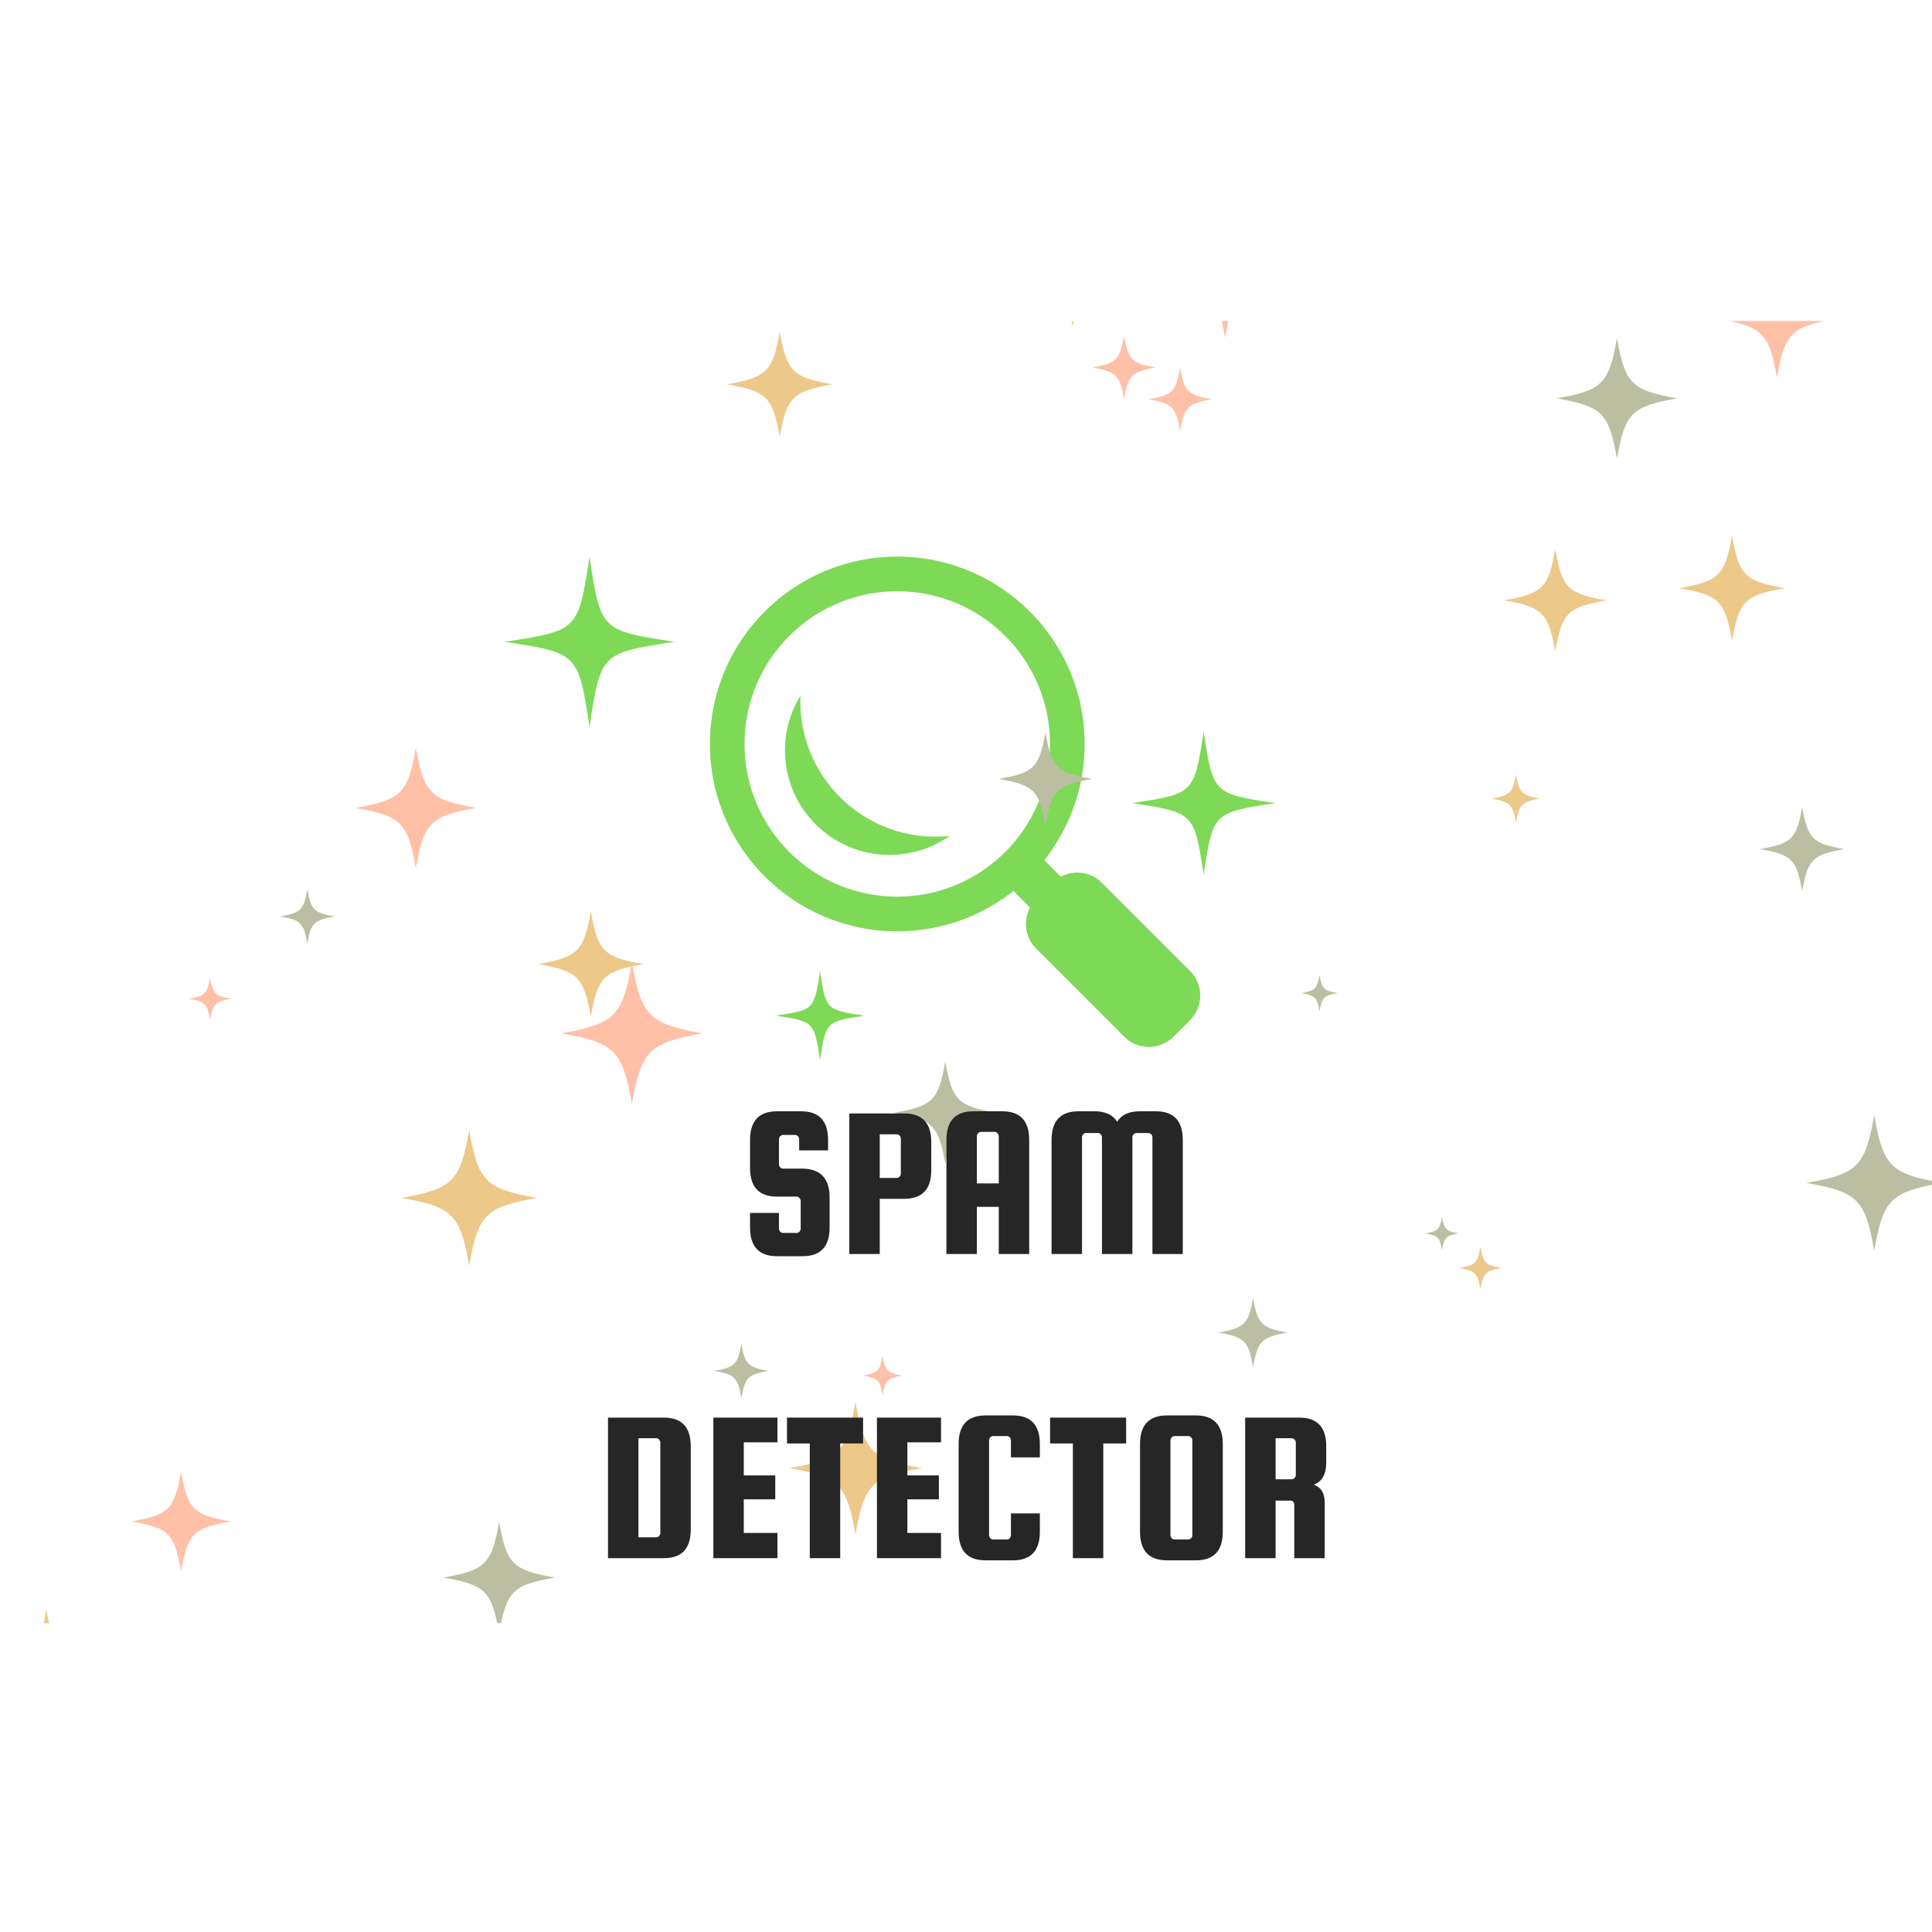 
<svg xmlns="http://www.w3.org/2000/svg" xmlns:xlink="http://www.w3.org/1999/xlink" width="500" zoomAndPan="magnify" viewBox="0 0 375 375" height="500" preserveAspectRatio="xMidYMid meet" version="1.0"><defs><g/><clipPath id="9c47da3961"><path d="M 137.832 108.078 L 211 108.078 L 211 181 L 137.832 181 Z M 137.832 108.078 " clip-rule="nonzero"/></clipPath><clipPath id="1ea9a6a263"><path d="M 97.922 108.078 L 130.922 108.078 L 130.922 141.078 L 97.922 141.078 Z M 97.922 108.078 " clip-rule="nonzero"/></clipPath><clipPath id="e1d695b78a"><path d="M 219.75 142.012 L 247.5 142.012 L 247.5 169.762 L 219.75 169.762 Z M 219.75 142.012 " clip-rule="nonzero"/></clipPath><clipPath id="f20d158bad"><path d="M 150.539 188.52 L 167.789 188.52 L 167.789 205.77 L 150.539 205.77 Z M 150.539 188.52 " clip-rule="nonzero"/></clipPath><clipPath id="0ff7a021ea"><path d="M 0 312 L 20 312 L 20 315.062 L 0 315.062 Z M 0 312 " clip-rule="nonzero"/></clipPath><clipPath id="0bf6a8cbb1"><path d="M 333 62.312 L 357 62.312 L 357 74 L 333 74 Z M 333 62.312 " clip-rule="nonzero"/></clipPath><clipPath id="52f87f4683"><path d="M 195 62.312 L 222 62.312 L 222 64 L 195 64 Z M 195 62.312 " clip-rule="nonzero"/></clipPath><clipPath id="cd735cf726"><path d="M 225 62.312 L 250 62.312 L 250 66 L 225 66 Z M 225 62.312 " clip-rule="nonzero"/></clipPath><clipPath id="681db04107"><path d="M 86 295 L 108 295 L 108 315.062 L 86 315.062 Z M 86 295 " clip-rule="nonzero"/></clipPath></defs><path fill="#7ed957" d="M 193.676 169.902 L 199.656 163.922 L 211.797 176.066 L 205.816 182.047 Z M 193.676 169.902 " fill-opacity="1" fill-rule="nonzero"/><path fill="#7ed957" d="M 230.977 188.457 C 233.617 191.098 233.617 195.387 230.977 198.031 L 227.785 201.219 C 225.137 203.867 220.852 203.867 218.211 201.219 L 201.105 184.113 C 198.461 181.469 198.461 177.184 201.105 174.539 L 204.297 171.348 C 206.938 168.707 211.23 168.707 213.871 171.348 Z M 230.977 188.457 " fill-opacity="1" fill-rule="nonzero"/><g clip-path="url(#9c47da3961)"><path fill="#7ed957" d="M 174.156 108.035 C 154.066 108.035 137.789 124.312 137.789 144.402 C 137.789 164.492 154.066 180.773 174.156 180.773 C 194.246 180.773 210.531 164.492 210.531 144.402 C 210.531 124.312 194.246 108.035 174.156 108.035 Z M 174.156 174.043 C 157.781 174.043 144.512 160.777 144.512 144.402 C 144.512 128.027 157.781 114.762 174.156 114.762 C 190.531 114.762 203.801 128.027 203.801 144.402 C 203.801 160.777 190.531 174.043 174.156 174.043 Z M 174.156 174.043 " fill-opacity="1" fill-rule="nonzero"/></g><path fill="#7ed957" d="M 181.613 162.406 C 167.105 162.406 155.34 150.641 155.34 136.129 C 155.34 135.742 155.379 135.367 155.398 134.98 C 153.48 138.078 152.359 141.723 152.359 145.629 C 152.359 156.848 161.453 165.941 172.672 165.941 C 177.004 165.941 181.008 164.578 184.309 162.27 C 183.422 162.363 182.523 162.406 181.613 162.406 Z M 181.613 162.406 " fill-opacity="1" fill-rule="nonzero"/><g clip-path="url(#1ea9a6a263)"><path fill="#7ed957" d="M 97.922 124.574 C 112.23 126.77 112.23 126.77 114.422 141.078 C 116.613 126.77 116.613 126.77 130.918 124.574 C 116.613 122.387 116.613 122.387 114.422 108.078 C 112.23 122.387 112.23 122.387 97.922 124.574 " fill-opacity="1" fill-rule="nonzero"/></g><g clip-path="url(#e1d695b78a)"><path fill="#7ed957" d="M 219.75 155.883 C 231.781 157.73 231.781 157.73 233.629 169.758 C 235.469 157.73 235.469 157.73 247.5 155.883 C 235.469 154.043 235.469 154.043 233.629 142.012 C 231.781 154.043 231.781 154.043 219.75 155.883 " fill-opacity="1" fill-rule="nonzero"/></g><g clip-path="url(#f20d158bad)"><path fill="#7ed957" d="M 150.539 197.145 C 158.02 198.293 158.02 198.293 159.168 205.77 C 160.309 198.293 160.309 198.293 167.789 197.145 C 160.309 196 160.309 196 159.168 188.523 C 158.02 196 158.02 196 150.539 197.145 " fill-opacity="1" fill-rule="nonzero"/></g><path fill="#ecc889" d="M 336.184 103.941 C 337.555 111.691 338.66 112.801 346.418 114.164 C 338.664 115.535 337.555 116.645 336.184 124.391 C 334.816 116.641 333.707 115.531 325.949 114.164 C 333.703 112.797 334.816 111.688 336.184 103.941 Z M 336.184 103.941 " fill-opacity="1" fill-rule="nonzero"/><path fill="#ecc889" d="M 166.055 272.109 C 167.777 281.852 169.172 283.246 178.918 284.965 C 169.172 286.688 167.777 288.082 166.055 297.824 C 164.332 288.082 162.938 286.688 153.191 284.965 C 162.938 283.246 164.332 281.852 166.055 272.109 Z M 166.055 272.109 " fill-opacity="1" fill-rule="nonzero"/><path fill="#ecc889" d="M 114.672 176.906 C 116.039 184.656 117.148 185.766 124.906 187.133 C 117.152 188.5 116.039 189.609 114.672 197.355 C 113.301 189.605 112.195 188.496 104.438 187.133 C 112.191 185.762 113.301 184.652 114.672 176.906 Z M 114.672 176.906 " fill-opacity="1" fill-rule="nonzero"/><path fill="#ffc0a7" d="M 218.164 65.195 C 218.984 69.844 219.652 70.512 224.301 71.332 C 219.648 72.152 218.984 72.82 218.164 77.465 C 217.344 72.816 216.676 72.152 212.027 71.332 C 216.68 70.512 217.344 69.844 218.164 65.195 Z M 218.164 65.195 " fill-opacity="1" fill-rule="nonzero"/><path fill="#ecc889" d="M 287.344 242.031 C 287.891 245.133 288.332 245.574 291.434 246.125 C 288.332 246.672 287.891 247.113 287.344 250.215 C 286.793 247.113 286.352 246.672 283.25 246.125 C 286.352 245.574 286.793 245.133 287.344 242.031 Z M 287.344 242.031 " fill-opacity="1" fill-rule="nonzero"/><path fill="#ffc0a7" d="M 229.059 71.367 C 229.879 76.016 230.547 76.68 235.195 77.5 C 230.543 78.32 229.879 78.988 229.059 83.637 C 228.238 78.984 227.57 78.32 222.922 77.5 C 227.574 76.68 228.238 76.012 229.059 71.367 Z M 229.059 71.367 " fill-opacity="1" fill-rule="nonzero"/><path fill="#ffc0a7" d="M 35.145 285.672 C 36.434 292.977 37.48 294.023 44.793 295.312 C 37.484 296.602 36.438 297.648 35.145 304.953 C 33.855 297.645 32.809 296.602 25.496 295.312 C 32.805 294.023 33.852 292.973 35.145 285.672 Z M 35.145 285.672 " fill-opacity="1" fill-rule="nonzero"/><g clip-path="url(#0ff7a021ea)"><path fill="#ecc889" d="M 9 312.449 C 10.445 320.645 11.621 321.816 19.812 323.262 C 11.617 324.707 10.445 325.883 9 334.07 C 7.555 325.879 6.379 324.707 -1.816 323.262 C 6.383 321.816 7.555 320.641 9 312.449 Z M 9 312.449 " fill-opacity="1" fill-rule="nonzero"/></g><path fill="#ffc0a7" d="M 40.773 189.758 C 41.32 192.859 41.766 193.301 44.867 193.852 C 41.766 194.398 41.32 194.84 40.773 197.941 C 40.227 194.84 39.781 194.398 36.68 193.852 C 39.781 193.301 40.227 192.859 40.773 189.758 Z M 40.773 189.758 " fill-opacity="1" fill-rule="nonzero"/><path fill="#bbbea0" d="M 363.781 216.457 C 365.543 226.418 366.969 227.848 376.938 229.605 C 366.969 231.367 365.543 232.789 363.781 242.758 C 362.02 232.793 360.598 231.367 350.625 229.605 C 360.594 227.848 362.02 226.422 363.781 216.457 Z M 363.781 216.457 " fill-opacity="1" fill-rule="nonzero"/><path fill="#ecc889" d="M 294.242 150.332 C 294.867 153.875 295.375 154.383 298.918 155.008 C 295.375 155.633 294.867 156.141 294.242 159.684 C 293.617 156.141 293.109 155.633 289.566 155.008 C 293.109 154.383 293.617 153.875 294.242 150.332 Z M 294.242 150.332 " fill-opacity="1" fill-rule="nonzero"/><path fill="#bbbea0" d="M 202.914 142.137 C 204.125 149 205.109 149.984 211.973 151.191 C 205.105 152.406 204.121 153.391 202.914 160.25 C 201.699 153.387 200.715 152.402 193.852 151.191 C 200.719 149.98 201.703 148.996 202.914 142.137 Z M 202.914 142.137 " fill-opacity="1" fill-rule="nonzero"/><path fill="#bbbea0" d="M 243.223 251.926 C 244.121 257.02 244.848 257.746 249.945 258.645 C 244.852 259.543 244.121 260.273 243.223 265.363 C 242.32 260.27 241.594 259.539 236.496 258.645 C 241.59 257.742 242.32 257.016 243.223 251.926 Z M 243.223 251.926 " fill-opacity="1" fill-rule="nonzero"/><path fill="#bbbea0" d="M 256.113 189.254 C 256.582 191.91 256.961 192.293 259.621 192.762 C 256.961 193.23 256.582 193.609 256.113 196.27 C 255.645 193.609 255.262 193.23 252.605 192.762 C 255.262 192.293 255.645 191.91 256.113 189.254 Z M 256.113 189.254 " fill-opacity="1" fill-rule="nonzero"/><g clip-path="url(#0bf6a8cbb1)"><path fill="#ffc0a7" d="M 344.898 50.496 C 346.426 59.133 347.66 60.367 356.301 61.895 C 347.664 63.422 346.43 64.656 344.898 73.293 C 343.375 64.66 342.141 63.426 333.496 61.895 C 342.137 60.371 343.371 59.137 344.898 50.496 Z M 344.898 50.496 " fill-opacity="1" fill-rule="nonzero"/></g><path fill="#bbbea0" d="M 279.898 236.191 C 280.328 238.629 280.68 238.977 283.113 239.406 C 280.676 239.832 280.328 240.184 279.898 242.617 C 279.469 240.18 279.117 239.832 276.684 239.406 C 279.121 238.977 279.469 238.625 279.898 236.191 Z M 279.898 236.191 " fill-opacity="1" fill-rule="nonzero"/><path fill="#ecc889" d="M 151.348 64.371 C 152.719 72.121 153.824 73.234 161.582 74.598 C 153.828 75.965 152.719 77.078 151.348 84.824 C 149.98 77.074 148.871 75.961 141.113 74.598 C 148.867 73.23 149.98 72.117 151.348 64.371 Z M 151.348 64.371 " fill-opacity="1" fill-rule="nonzero"/><path fill="#bbbea0" d="M 59.656 172.617 C 60.359 176.605 60.93 177.172 64.918 177.879 C 60.93 178.582 60.359 179.152 59.656 183.137 C 58.953 179.152 58.383 178.582 54.395 177.879 C 58.383 177.172 58.953 176.605 59.656 172.617 Z M 59.656 172.617 " fill-opacity="1" fill-rule="nonzero"/><g clip-path="url(#52f87f4683)"><path fill="#ecc889" d="M 208.18 37.602 C 209.898 47.348 211.293 48.738 221.039 50.461 C 211.293 52.18 209.898 53.574 208.18 63.32 C 206.457 53.574 205.062 52.18 195.316 50.461 C 205.062 48.738 206.457 47.348 208.18 37.602 Z M 208.18 37.602 " fill-opacity="1" fill-rule="nonzero"/></g><path fill="#ffc0a7" d="M 171.32 263.195 C 171.828 266.074 172.238 266.484 175.121 266.996 C 172.242 267.504 171.832 267.914 171.32 270.797 C 170.812 267.918 170.402 267.508 167.52 266.996 C 170.398 266.488 170.809 266.078 171.32 263.195 Z M 171.32 263.195 " fill-opacity="1" fill-rule="nonzero"/><g clip-path="url(#cd735cf726)"><path fill="#ffc0a7" d="M 237.773 41.562 C 239.379 50.641 240.676 51.941 249.762 53.547 C 240.68 55.152 239.379 56.445 237.773 65.531 C 236.168 56.449 234.871 55.152 225.789 53.547 C 234.871 51.941 236.168 50.645 237.773 41.562 Z M 237.773 41.562 " fill-opacity="1" fill-rule="nonzero"/></g><path fill="#ffc0a7" d="M 122.66 186.828 C 124.496 197.238 125.988 198.727 136.402 200.562 C 125.992 202.398 124.5 203.891 122.66 214.297 C 120.824 203.887 119.336 202.398 108.918 200.562 C 119.332 198.727 120.82 197.234 122.66 186.828 Z M 122.66 186.828 " fill-opacity="1" fill-rule="nonzero"/><g clip-path="url(#681db04107)"><path fill="#bbbea0" d="M 96.879 295.387 C 98.324 303.582 99.5 304.754 107.691 306.199 C 99.496 307.645 98.324 308.82 96.879 317.008 C 95.434 308.816 94.258 307.645 86.062 306.199 C 94.258 304.754 95.434 303.578 96.879 295.387 Z M 96.879 295.387 " fill-opacity="1" fill-rule="nonzero"/></g><path fill="#bbbea0" d="M 313.852 65.633 C 315.418 74.492 316.684 75.758 325.543 77.324 C 316.684 78.887 315.418 80.156 313.852 89.012 C 312.285 80.156 311.02 78.887 302.156 77.324 C 311.02 75.758 312.285 74.492 313.852 65.633 Z M 313.852 65.633 " fill-opacity="1" fill-rule="nonzero"/><path fill="#bbbea0" d="M 143.902 260.828 C 144.609 264.816 145.18 265.387 149.164 266.09 C 145.18 266.793 144.609 267.363 143.902 271.352 C 143.199 267.363 142.629 266.793 138.641 266.09 C 142.629 265.387 143.199 264.816 143.902 260.828 Z M 143.902 260.828 " fill-opacity="1" fill-rule="nonzero"/><path fill="#bbbea0" d="M 349.801 156.629 C 350.898 162.828 351.785 163.715 357.988 164.809 C 351.785 165.906 350.898 166.793 349.801 172.992 C 348.703 166.793 347.82 165.906 341.617 164.809 C 347.82 163.715 348.703 162.828 349.801 156.629 Z M 349.801 156.629 " fill-opacity="1" fill-rule="nonzero"/><path fill="#ffc0a7" d="M 80.719 145.133 C 82.285 153.992 83.551 155.258 92.41 156.824 C 83.551 158.387 82.285 159.656 80.719 168.512 C 79.152 159.656 77.887 158.387 69.023 156.824 C 77.887 155.258 79.152 153.992 80.719 145.133 Z M 80.719 145.133 " fill-opacity="1" fill-rule="nonzero"/><path fill="#ecc889" d="M 301.867 106.594 C 303.195 114.121 304.273 115.199 311.805 116.527 C 304.273 117.859 303.195 118.938 301.867 126.465 C 300.539 118.938 299.461 117.859 291.93 116.527 C 299.461 115.199 300.539 114.121 301.867 106.594 Z M 301.867 106.594 " fill-opacity="1" fill-rule="nonzero"/><path fill="#bbbea0" d="M 183.484 206.059 C 184.816 213.586 185.895 214.664 193.426 215.992 C 185.895 217.324 184.816 218.402 183.484 225.93 C 182.156 218.402 181.078 217.324 173.547 215.992 C 181.078 214.664 182.156 213.586 183.484 206.059 Z M 183.484 206.059 " fill-opacity="1" fill-rule="nonzero"/><path fill="#ecc889" d="M 91.066 219.359 C 92.828 229.324 94.254 230.75 104.223 232.512 C 94.258 234.273 92.828 235.695 91.066 245.664 C 89.305 235.699 87.883 234.273 77.91 232.512 C 87.879 230.75 89.305 229.328 91.066 219.359 Z M 91.066 219.359 " fill-opacity="1" fill-rule="nonzero"/><g fill="#272626" fill-opacity="1"><g transform="translate(143.476, 243.404)"><g><path d="M 17.25 -20.109 L 11.641 -20.109 L 11.641 -22.266 C 11.641 -22.492 11.562 -22.691 11.406 -22.859 C 11.25 -23.023 11.062 -23.109 10.844 -23.109 L 8.516 -23.109 C 8.297 -23.109 8.109 -23.023 7.953 -22.859 C 7.797 -22.691 7.719 -22.492 7.719 -22.266 L 7.719 -17.422 C 7.719 -17.191 7.797 -16.992 7.953 -16.828 C 8.109 -16.66 8.297 -16.578 8.516 -16.578 L 12.312 -16.578 C 15.801 -16.516 17.547 -14.656 17.547 -11 L 17.547 -5.141 C 17.547 -1.43 15.801 0.422 12.312 0.422 L 7.344 0.422 C 3.852 0.422 2.109 -1.43 2.109 -5.141 L 2.109 -7.969 L 7.719 -7.969 L 7.719 -4.938 C 7.719 -4.707 7.797 -4.508 7.953 -4.344 C 8.109 -4.176 8.297 -4.094 8.516 -4.094 L 11.141 -4.094 C 11.359 -4.094 11.547 -4.176 11.703 -4.344 C 11.859 -4.508 11.938 -4.707 11.938 -4.938 L 11.938 -10.297 C 11.938 -10.516 11.859 -10.707 11.703 -10.875 C 11.547 -11.051 11.359 -11.141 11.141 -11.141 L 7.344 -11.141 C 3.852 -11.141 2.109 -12.992 2.109 -16.703 L 2.109 -22.141 C 2.109 -25.848 3.852 -27.703 7.344 -27.703 L 12.016 -27.703 C 15.504 -27.703 17.25 -25.848 17.25 -22.141 Z M 17.25 -20.109 "/></g></g></g><g fill="#272626" fill-opacity="1"><g transform="translate(162.789, 243.404)"><g><path d="M 12.734 -27.281 C 16.223 -27.281 17.969 -25.426 17.969 -21.719 L 17.969 -16.281 C 17.969 -12.57 16.223 -10.719 12.734 -10.719 L 7.969 -10.719 L 7.969 0 L 2.062 0 L 2.062 -27.281 Z M 12.062 -15.609 L 12.062 -22.391 C 12.062 -22.617 11.984 -22.816 11.828 -22.984 C 11.672 -23.148 11.484 -23.234 11.266 -23.234 L 7.969 -23.234 L 7.969 -14.766 L 11.266 -14.766 C 11.484 -14.766 11.672 -14.848 11.828 -15.016 C 11.984 -15.18 12.062 -15.379 12.062 -15.609 Z M 12.062 -15.609 "/></g></g></g><g fill="#272626" fill-opacity="1"><g transform="translate(181.595, 243.404)"><g><path d="M 12.953 -27.703 C 16.43 -27.703 18.172 -25.848 18.172 -22.141 L 18.172 0 L 12.266 0 L 12.266 -9.156 L 8.016 -9.156 L 8.016 0 L 2.109 0 L 2.109 -22.141 C 2.109 -25.848 3.852 -27.703 7.344 -27.703 Z M 8.016 -13.703 L 12.266 -13.703 L 12.266 -22.859 C 12.266 -23.078 12.188 -23.27 12.031 -23.438 C 11.883 -23.613 11.695 -23.703 11.469 -23.703 L 8.812 -23.703 C 8.594 -23.703 8.406 -23.613 8.25 -23.438 C 8.094 -23.27 8.016 -23.078 8.016 -22.859 Z M 8.016 -13.703 "/></g></g></g><g fill="#272626" fill-opacity="1"><g transform="translate(202.046, 243.404)"><g><path d="M 7.969 0 L 2.062 0 L 2.062 -22.141 C 2.062 -25.848 3.805 -27.703 7.297 -27.703 L 10.422 -27.703 C 12.473 -27.703 13.93 -27.031 14.797 -25.688 C 15.617 -27.031 17.082 -27.703 19.188 -27.703 L 22.312 -27.703 C 25.789 -27.703 27.531 -25.848 27.531 -22.141 L 27.531 0 L 21.641 0 L 21.641 -22.641 C 21.641 -22.867 21.562 -23.066 21.406 -23.234 C 21.25 -23.398 21.055 -23.484 20.828 -23.484 L 18.562 -23.484 C 18.332 -23.484 18.141 -23.398 17.984 -23.234 C 17.828 -23.066 17.75 -22.867 17.75 -22.641 L 17.75 0 L 11.844 0 L 11.844 -22.641 C 11.844 -22.867 11.766 -23.066 11.609 -23.234 C 11.461 -23.398 11.273 -23.484 11.047 -23.484 L 8.766 -23.484 C 8.547 -23.484 8.359 -23.398 8.203 -23.234 C 8.047 -23.066 7.969 -22.867 7.969 -22.641 Z M 7.969 0 "/></g></g></g><g fill="#272626" fill-opacity="1"><g transform="translate(115.903, 302.438)"><g><path d="M 12.953 -27.281 C 16.43 -27.281 18.172 -25.426 18.172 -21.719 L 18.172 -5.562 C 18.172 -1.852 16.43 0 12.953 0 L 2.109 0 L 2.109 -27.281 Z M 12.266 -4.891 L 12.266 -22.438 C 12.266 -22.656 12.188 -22.848 12.031 -23.016 C 11.883 -23.191 11.695 -23.281 11.469 -23.281 L 8.016 -23.281 L 8.016 -4.047 L 11.469 -4.047 C 11.695 -4.047 11.883 -4.129 12.031 -4.297 C 12.188 -4.461 12.266 -4.66 12.266 -4.891 Z M 12.266 -4.891 "/></g></g></g><g fill="#272626" fill-opacity="1"><g transform="translate(136.354, 302.438)"><g><path d="M 8.016 -4.891 L 14.547 -4.891 L 14.547 0 L 2.109 0 L 2.109 -27.281 L 14.547 -27.281 L 14.547 -22.484 L 8.016 -22.484 L 8.016 -16.062 L 14.125 -16.062 L 14.125 -11.422 L 8.016 -11.422 Z M 8.016 -4.891 "/></g></g></g><g fill="#272626" fill-opacity="1"><g transform="translate(152.209, 302.438)"><g><path d="M 0.547 -22.266 L 0.547 -27.281 L 15.312 -27.281 L 15.312 -22.266 L 10.875 -22.266 L 10.875 0 L 4.969 0 L 4.969 -22.266 Z M 0.547 -22.266 "/></g></g></g><g fill="#272626" fill-opacity="1"><g transform="translate(168.105, 302.438)"><g><path d="M 8.016 -4.891 L 14.547 -4.891 L 14.547 0 L 2.109 0 L 2.109 -27.281 L 14.547 -27.281 L 14.547 -22.484 L 8.016 -22.484 L 8.016 -16.062 L 14.125 -16.062 L 14.125 -11.422 L 8.016 -11.422 Z M 8.016 -4.891 "/></g></g></g><g fill="#272626" fill-opacity="1"><g transform="translate(183.96, 302.438)"><g><path d="M 12.266 -4.469 L 12.266 -8.688 L 17.875 -8.688 L 17.875 -5.141 C 17.875 -1.43 16.133 0.422 12.656 0.422 L 7.344 0.422 C 3.852 0.422 2.109 -1.43 2.109 -5.141 L 2.109 -22.141 C 2.109 -25.848 3.852 -27.703 7.344 -27.703 L 12.656 -27.703 C 16.133 -27.703 17.875 -25.848 17.875 -22.141 L 17.875 -19.562 L 12.266 -19.562 L 12.266 -22.859 C 12.266 -23.078 12.188 -23.27 12.031 -23.438 C 11.883 -23.613 11.695 -23.703 11.469 -23.703 L 8.812 -23.703 C 8.594 -23.703 8.406 -23.613 8.25 -23.438 C 8.094 -23.27 8.016 -23.078 8.016 -22.859 L 8.016 -4.469 C 8.016 -4.25 8.094 -4.051 8.25 -3.875 C 8.406 -3.707 8.594 -3.625 8.812 -3.625 L 11.469 -3.625 C 11.695 -3.625 11.883 -3.707 12.031 -3.875 C 12.188 -4.051 12.266 -4.25 12.266 -4.469 Z M 12.266 -4.469 "/></g></g></g><g fill="#272626" fill-opacity="1"><g transform="translate(203.273, 302.438)"><g><path d="M 0.547 -22.266 L 0.547 -27.281 L 15.312 -27.281 L 15.312 -22.266 L 10.875 -22.266 L 10.875 0 L 4.969 0 L 4.969 -22.266 Z M 0.547 -22.266 "/></g></g></g><g fill="#272626" fill-opacity="1"><g transform="translate(219.169, 302.438)"><g><path d="M 18.172 -22.141 L 18.172 -5.141 C 18.172 -1.43 16.43 0.422 12.953 0.422 L 7.344 0.422 C 3.852 0.422 2.109 -1.43 2.109 -5.141 L 2.109 -22.141 C 2.109 -25.848 3.852 -27.703 7.344 -27.703 L 12.953 -27.703 C 16.43 -27.703 18.172 -25.848 18.172 -22.141 Z M 12.266 -4.469 L 12.266 -22.859 C 12.266 -23.078 12.188 -23.27 12.031 -23.438 C 11.883 -23.613 11.695 -23.703 11.469 -23.703 L 8.812 -23.703 C 8.594 -23.703 8.406 -23.613 8.25 -23.438 C 8.094 -23.27 8.016 -23.078 8.016 -22.859 L 8.016 -4.469 C 8.016 -4.25 8.094 -4.051 8.25 -3.875 C 8.406 -3.707 8.594 -3.625 8.812 -3.625 L 11.469 -3.625 C 11.695 -3.625 11.883 -3.707 12.031 -3.875 C 12.188 -4.051 12.266 -4.25 12.266 -4.469 Z M 12.266 -4.469 "/></g></g></g><g fill="#272626" fill-opacity="1"><g transform="translate(239.578, 302.438)"><g><path d="M 8.016 -11.172 L 8.016 0 L 2.109 0 L 2.109 -27.281 L 12.609 -27.281 C 16.098 -27.281 17.844 -25.426 17.844 -21.719 L 17.844 -18.562 C 17.844 -16.312 17.039 -14.875 15.438 -14.25 C 16.844 -13.75 17.547 -12.598 17.547 -10.797 L 17.547 0 L 11.641 0 L 11.641 -10.328 C 11.641 -10.891 11.375 -11.172 10.844 -11.172 Z M 8.016 -23.281 L 8.016 -15.312 L 11.141 -15.312 C 11.359 -15.312 11.547 -15.395 11.703 -15.562 C 11.859 -15.727 11.938 -15.926 11.938 -16.156 L 11.938 -22.438 C 11.938 -22.656 11.859 -22.848 11.703 -23.016 C 11.547 -23.191 11.359 -23.281 11.141 -23.281 Z M 8.016 -23.281 "/></g></g></g></svg>